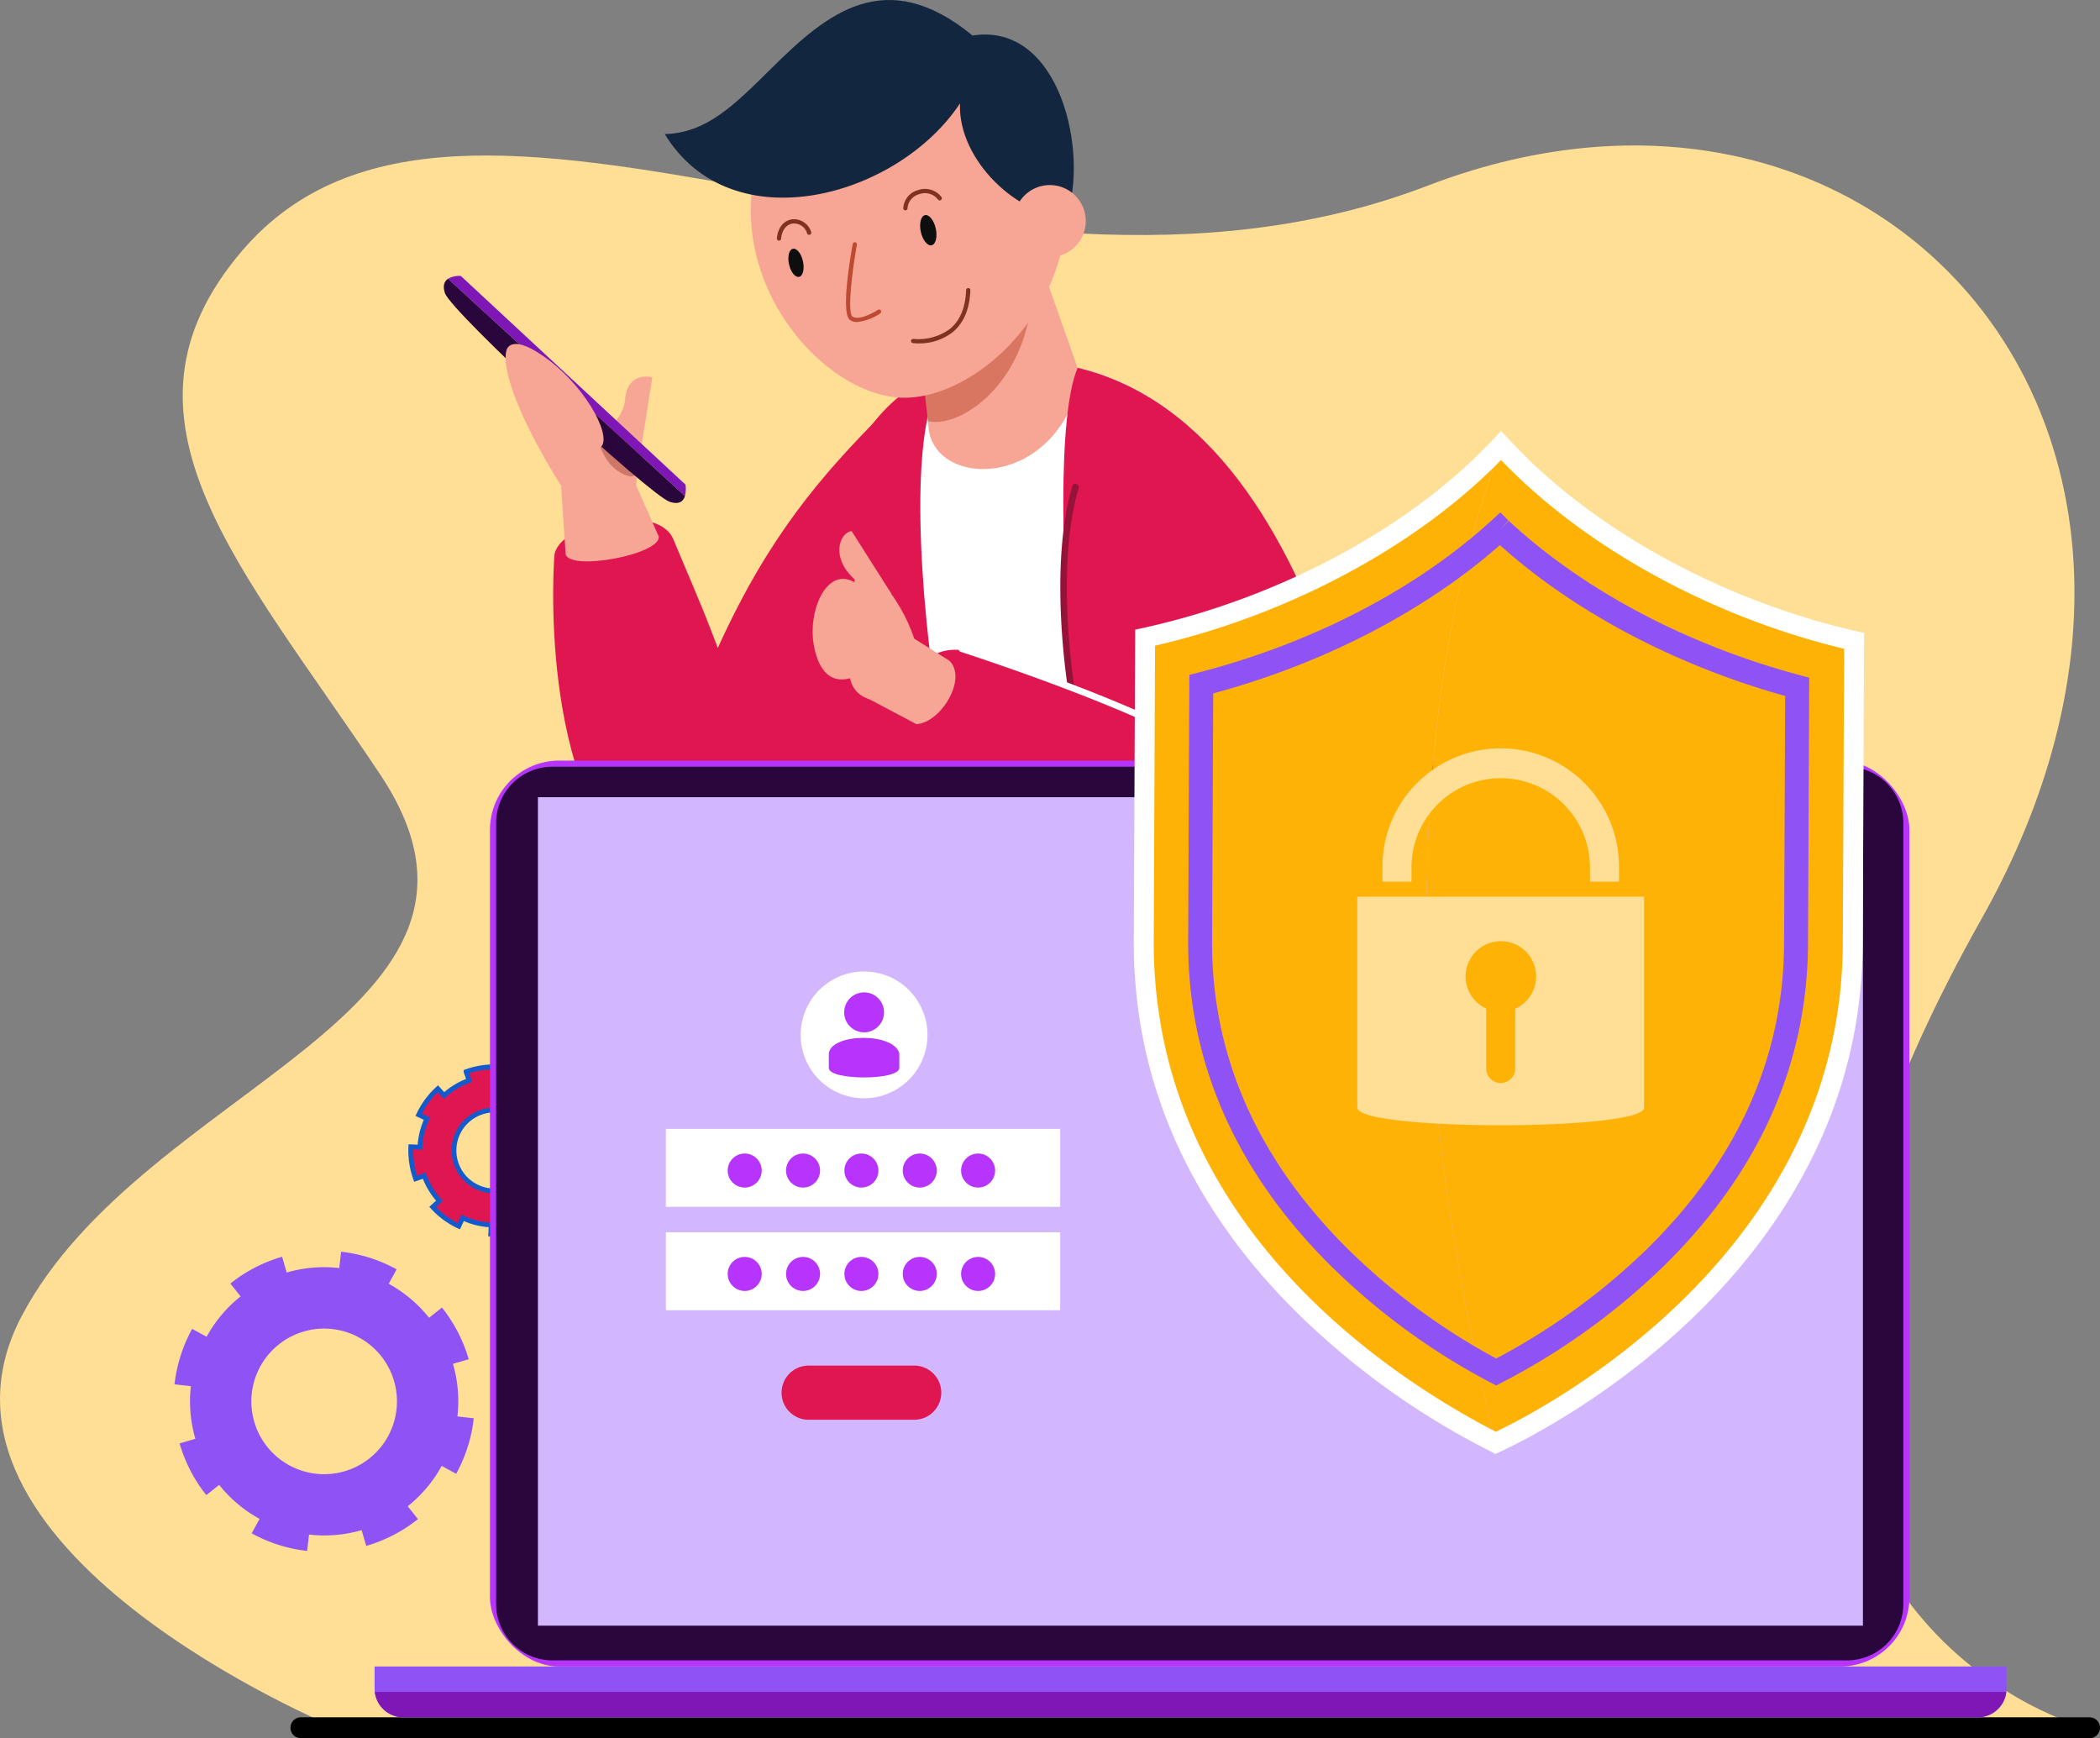 <svg xmlns="http://www.w3.org/2000/svg" width="350.44" height="290.06" viewBox="0 0 350.44 290.06">
  <rect x="0" y="0" width="350.44" height="290.06" fill="#808080" stroke="none"/>
  <g id="Grupo_108546" data-name="Grupo 108546" transform="translate(-310.827 -2316.358)">
    <path id="Trazado_150848" data-name="Trazado 150848" d="M1395.781,2041.745s-72.8-29.911-52.4-68.66,86.436-50.494,59.823-90.414c-23.113-34.67-46.847-59.468-23.055-87.34,36.848-43.165,121.685,18.355,197.822-10.877s138,41.468,92.454,122.364C1608.482,2016.83,1685.1,2040.8,1685.1,2040.8Z" transform="translate(-1028.945 562.906)" fill="#ffde95"/>
    <g id="Grupo_107288" data-name="Grupo 107288" transform="translate(-1039.386 1846.777)">
      <g id="Grupo_107300" data-name="Grupo 107300" transform="translate(1424.274 509.414)">
        <path id="Trazado_150974" data-name="Trazado 150974" d="M1499.68,546.934c-10.092,10.215-18.9,20.272-27.372,38.965-2.345-6.088-1.771-4.751-7.43-18.141-2.6-6.294-19.427-2.736-19.851,2.8,0,0-3.022,38.569,14.79,53.76s68.027-48.233,68.027-48.233C1543.884,554.175,1516.939,533.236,1499.68,546.934Z" transform="translate(-1426.582 -517.606)" fill="#e01650"/>
        <g id="Grupo_107291" data-name="Grupo 107291" transform="translate(18.489 130.497)">
          <path id="Trazado_150975" data-name="Trazado 150975" d="M1628.972,696.353c-18.932,36.942-157.037,23.788-180.808,3.684-17.567-25.787,46.068-38.39,47.479-38.429,31.278-.851,74.375,1.928,90.257,1.928C1622.83,669.21,1633.131,682.291,1628.972,696.353Z" transform="translate(-1445.1 -661.446)" fill="#092e66"/>
          <path id="Trazado_150976" data-name="Trazado 150976" d="M1501.7,683.3c25.689,6.089,48.482,8.084,76.5,3.789,0,0-42.913,18.968-43.146,19.669S1501.7,683.3,1501.7,683.3Z" transform="translate(-1451.454 -663.9)" fill="#051733"/>
          <path id="Trazado_150977" data-name="Trazado 150977" d="M1632.594,702.492c-27.663,30.629-145.719,27.685-123.011-.164,20.608-2.576,77.233-16.344,82.227-19.049C1609.211,669.173,1643.846,685.915,1632.594,702.492Z" transform="translate(-1452.015 -663.303)" fill="#092e66"/>
          <g id="Grupo_107290" data-name="Grupo 107290" transform="translate(1.895 10.978)">
            <g id="Grupo_107288-2" data-name="Grupo 107288" transform="translate(113.575 34.725)">
              <path id="Trazado_150978" data-name="Trazado 150978" d="M1625.384,728.659c-1.37-6.164-8.475-10.09-16.065-12.562-3.691,4.317-8.719,12.83-9.038,25.548C1617.123,745.427,1627.737,739.244,1625.384,728.659Z" transform="translate(-1577.989 -713.284)" fill="#73ccff"/>
              <path id="Trazado_150979" data-name="Trazado 150979" d="M1585.132,712.987s-7.059-1.206-9.125,7.232c-.7,2.863-2.755,8.609,4.132,13.086,6.869,3.783,11.623,6.7,17.324,7.984.32-12.718,5.347-21.231,9.038-25.548C1596.641,712.529,1585.132,712.987,1585.132,712.987Z" transform="translate(-1575.17 -712.928)" fill="#aae0ff"/>
            </g>
            <path id="Trazado_150980" data-name="Trazado 150980" d="M1568.561,709.57c13.472,3.23,6.552,19.838-.387,18.855,7.558,1.071-133.778,1.087-119.991-41.661h.055c5.27-9,21.738-16.783,35.076-10.91C1514.21,692.252,1543.369,703.629,1568.561,709.57Z" transform="translate(-1447.235 -673.812)" fill="#092e66"/>
            <g id="Grupo_107289" data-name="Grupo 107289" transform="translate(117.642 37.447)">
              <path id="Trazado_150981" data-name="Trazado 150981" d="M1588.482,732.24s-12.02-.939-7.853-10.6,12.625-3.994,12.625-3.994S1597.764,727.5,1588.482,732.24Z" transform="translate(-1579.751 -715.993)" fill="#aae0ff"/>
              <path id="Trazado_150982" data-name="Trazado 150982" d="M1590.167,733.271a.55.55,0,0,1-.549-.53,21.519,21.519,0,0,1,5.35-14.789.549.549,0,0,1,.79.762,20.8,20.8,0,0,0-5.043,13.989.549.549,0,0,1-.529.568Z" transform="translate(-1580.857 -716.194)" fill="#fff"/>
              <path id="Trazado_150983" data-name="Trazado 150983" d="M1593.994,734.734a.548.548,0,0,1-.549-.529,21.519,21.519,0,0,1,5.35-14.79.549.549,0,1,1,.79.762,20.8,20.8,0,0,0-5.042,13.99.55.55,0,0,1-.53.567Z" transform="translate(-1581.287 -716.359)" fill="#fff"/>
              <path id="Trazado_150984" data-name="Trazado 150984" d="M1598.046,735.747a.549.549,0,0,1-.549-.529,21.517,21.517,0,0,1,5.35-14.789.549.549,0,1,1,.791.762,20.783,20.783,0,0,0-5.043,13.989.549.549,0,0,1-.529.567Z" transform="translate(-1581.742 -716.472)" fill="#fff"/>
            </g>
          </g>
          <path id="Trazado_150985" data-name="Trazado 150985" d="M1569.783,729.424c-2.881,1.594-75.716,4.981-116.262-21.133-13.2-8.5-6.253-20.694-6.253-20.694S1456.713,722.949,1569.783,729.424Z" transform="translate(-1445.139 -664.382)" fill="#051733"/>
          <path id="Trazado_150986" data-name="Trazado 150986" d="M1566.541,709.5a.823.823,0,0,1-.234-.034c-52.5-15.552-76.686-31.655-76.924-31.816a.823.823,0,0,1,.922-1.365c.236.16,24.247,16.132,76.47,31.6a.823.823,0,0,1-.233,1.613Z" transform="translate(-1450.03 -663.096)" fill="#051733"/>
          <path id="Trazado_150987" data-name="Trazado 150987" d="M1538.782,698.8a.823.823,0,0,1-.144-1.633c.333-.059,33.434-6.015,46.25-11.507a.823.823,0,1,1,.649,1.514c-12.99,5.567-45.243,11.369-46.61,11.614A.822.822,0,0,1,1538.782,698.8Z" transform="translate(-1455.523 -664.157)" fill="#051733"/>
        </g>
        <path id="Trazado_150988" data-name="Trazado 150988" d="M1593.223,649.562c1.151,8.831-61.716,10.938-93.87-1.862-4.808-19.935-21.409-110.671,28.175-110.4C1581.064,537.6,1588.135,625.495,1593.223,649.562Z" transform="translate(-1431.966 -517.015)" fill="#fff"/>
        <path id="Trazado_150989" data-name="Trazado 150989" d="M1447.076,572.047l-.74-11.232,11.809-1.78,4.461,10.1C1463.109,572.122,1447.581,575.034,1447.076,572.047Z" transform="translate(-1426.75 -519.455)" fill="#f7a594"/>
        <g id="Grupo_107293" data-name="Grupo 107293" transform="translate(0 6.206)">
          <path id="Trazado_150990" data-name="Trazado 150990" d="M1459.183,558.686l2.86-18.205s-4.161-1.17-4.551,3.771-8.452,8.062-6.372,12.873S1459.183,558.686,1459.183,558.686Z" transform="translate(-1427.249 -523.564)" fill="#f7a594"/>
          <path id="Trazado_150991" data-name="Trazado 150991" d="M1445.553,558.449s-8.854-13.526-9.622-21.2c-.08-2.809,1.17-3.641,1.17-3.641l20.155,19.765s1.3,4.031-.26,5.722S1449.584,563.259,1445.553,558.449Z" transform="translate(-1425.582 -522.807)" fill="#f7a594"/>
          <path id="Trazado_150992" data-name="Trazado 150992" d="M1459.872,555.308s.2,3.2-1.631,2.543c-5.385-1.578-5.7-9.486-5.7-9.486Z" transform="translate(-1427.446 -524.463)" fill="#cc7767"/>
          <g id="Grupo_107292" data-name="Grupo 107292">
            <path id="Trazado_150993" data-name="Trazado 150993" d="M1464.693,556.271,1427.2,521.447a3.86,3.86,0,0,0-2.145.478l39.54,36.26A4.814,4.814,0,0,0,1464.693,556.271Z" transform="translate(-1424.362 -521.44)" fill="#7f17b7"/>
            <path id="Trazado_150994" data-name="Trazado 150994" d="M1424.969,521.986c-.571.392-.934,1.092-.511,2.383,1.046,3.189,34.142,33.682,37.493,34.822,1.635.557,2.3-.115,2.558-.945Z" transform="translate(-1424.274 -521.502)" fill="#29063c"/>
          </g>
          <path id="Trazado_150995" data-name="Trazado 150995" d="M1436,535.438s.382-3.131,6.025.711c6.854,4.667,11.457,12.99,9.913,15.123C1449.967,553.991,1434.507,541.679,1436,535.438Z" transform="translate(-1425.579 -522.877)" fill="#f7a594"/>
        </g>
        <path id="Trazado_150996" data-name="Trazado 150996" d="M1517.123,538.995c-35.56,7.8-25.974,92.726-23.482,111.129,6.725,2.677,28.44,7.97,36.985,9.419C1513.531,619.1,1504.557,542.854,1517.123,538.995Z" transform="translate(-1431.718 -517.205)" fill="#e01650"/>
        <path id="Trazado_150997" data-name="Trazado 150997" d="M1540.516,537.449c-3.952,19.267-25.141,18.772-25.416,7.96a4.714,4.714,0,0,1-.055-.878l-1.7-23.385-.219-2.853,1.866-.384,16.851-3.348.6-.11.493,1.483,2.141,6.092Z" transform="translate(-1434.247 -514.45)" fill="#f7a594"/>
        <path id="Trazado_150998" data-name="Trazado 150998" d="M1543.122,538.7c-6.7,15.746,2.156,97.968,8.291,122.507,16.587,5.6,41.605-2.591,48.291-11C1594.96,627.769,1587.373,549.375,1543.122,538.7Z" transform="translate(-1437.346 -517.172)" fill="#e01650"/>
        <g id="Grupo_107299" data-name="Grupo 107299" transform="translate(61.551 35.331)">
          <path id="Trazado_150999" data-name="Trazado 150999" d="M1541.454,569.052c-2.584,14.158,2.34,38.712,6.169,51.475,10.16,7.475,25.95,3.616,25.95-7.87a154.006,154.006,0,0,0-2.97-35.143C1568.144,547.933,1542.731,548.207,1541.454,569.052Z" transform="translate(-1498.898 -554.248)" fill="#e01650"/>
          <g id="Grupo_107294" data-name="Grupo 107294" transform="translate(15.173 33.263)">
            <path id="Trazado_151000" data-name="Trazado 151000" d="M1522.514,592.318c-10.467-3.775-15.855,11.256-8.236,16.471,18.119,12.226,46.258,28.668,51.264,18.19C1572.863,611.658,1546.363,599.875,1522.514,592.318Z" transform="translate(-1510.699 -591.717)" fill="#e01650"/>
          </g>
          <g id="Grupo_107298" data-name="Grupo 107298" transform="translate(0 13.448)">
            <path id="Trazado_151001" data-name="Trazado 151001" d="M1511.976,603.876l-7.747-4.1c-4.87-3.774,3.7-11.539,7.183-10.287l6.026,3.781C1520.489,596.166,1516.153,603.556,1511.976,603.876Z" transform="translate(-1494.636 -571.638)" fill="#f7a594"/>
            <g id="Grupo_107297" data-name="Grupo 107297">
              <g id="Grupo_107295" data-name="Grupo 107295" transform="translate(6.056 6.358)">
                <path id="Trazado_151002" data-name="Trazado 151002" d="M1504.706,598.513c-6.341-1.352-4.148-7.754-2.72-15.07C1496.882,561.5,1524.805,599.1,1504.706,598.513Z" transform="translate(-1500.429 -576.559)" fill="#f7a594"/>
              </g>
              <path id="Trazado_151003" data-name="Trazado 151003" d="M1507.294,579.825s-2.07-3.226-6.628-10.428c-2.053.388-3.151,3.995-.391,7.151C1502.7,579.321,1506.211,581.2,1507.294,579.825Z" transform="translate(-1494.171 -569.397)" fill="#f7a594"/>
              <g id="Grupo_107296" data-name="Grupo 107296" transform="translate(0 7.981)">
                <path id="Trazado_151004" data-name="Trazado 151004" d="M1500.5,578.913c-4.58-2.594-7.842,4.957-6.64,10.855,1.84,9.024,8.556,4.567,10.563,2.158C1508.092,587.519,1506.11,582.091,1500.5,578.913Z" transform="translate(-1493.608 -578.387)" fill="#f7a594"/>
              </g>
            </g>
          </g>
          <path id="Trazado_151005" data-name="Trazado 151005" d="M1541.976,595.119a.549.549,0,0,1-.541-.459c-.033-.2-3.28-20.206.733-33.725a.549.549,0,1,1,1.052.312c-3.94,13.275-.735,33.035-.7,33.233a.548.548,0,0,1-.451.631A.531.531,0,0,1,1541.976,595.119Z" transform="translate(-1498.834 -554.954)" fill="#951339"/>
          <path id="Trazado_151006" data-name="Trazado 151006" d="M1561.09,628.743c-9.041,0-19.761-5.682-20.387-6.019a.549.549,0,0,1,.52-.968c.207.111,20.838,11.048,28.382,2.775,6.619-7.26,1.688-38.7,1.638-39.013a.548.548,0,1,1,1.083-.173c.21,1.315,5.063,32.279-1.91,39.926C1568.089,627.825,1564.724,628.743,1561.09,628.743Z" transform="translate(-1498.862 -557.687)" fill="#003331"/>
          <path id="Trazado_151007" data-name="Trazado 151007" d="M1551.58,603.283a.549.549,0,0,1-.223-.047c-13.219-5.875-29.771-11.2-29.936-11.253a.549.549,0,1,1,.335-1.045c.166.053,16.773,5.395,30.047,11.295a.548.548,0,0,1-.223,1.05Z" transform="translate(-1496.687 -558.363)" fill="#fff"/>
        </g>
        <path id="Trazado_151008" data-name="Trazado 151008" d="M1515.077,544.913c-.492-5.167-3.331-24.623-.047-26.991l16.851-3.348C1535.744,535.81,1521.35,546.412,1515.077,544.913Z" transform="translate(-1434.286 -514.464)" fill="#d97661"/>
      </g>
      <g id="Grupo_107302" data-name="Grupo 107302" transform="translate(1461.148 469.581)">
        <path id="Trazado_151009" data-name="Trazado 151009" d="M1534.619,506.17c-.818,17.365-16.281,30.841-27.784,30.2s-25.64-15.315-24.822-32.681,13.257-30.887,27.783-30.2S1535.437,488.805,1534.619,506.17Z" transform="translate(-1467.625 -470.017)" fill="#f7a594"/>
        <path id="Trazado_151010" data-name="Trazado 151010" d="M1517.166,475.508c-14.544-11.934-24.385-3.61-33.468,5.387-6.374,6.314-10.9,10.857-17.888,11.063,11.145,18.272,38.891,10.544,49.262-5.111-.352,9.6,9.871,18.839,17.732,18.887C1536.616,495.478,1531.932,473.216,1517.166,475.508Z" transform="translate(-1465.81 -469.581)" fill="#12263f"/>
        <path id="Trazado_151011" data-name="Trazado 151011" d="M1543.389,511.1a6,6,0,1,1-5.217-6.685A6,6,0,0,1,1543.389,511.1Z" transform="translate(-1473.177 -473.486)" fill="#f7a594"/>
        <g id="Grupo_107301" data-name="Grupo 107301" transform="translate(18.706 31.537)">
          <path id="Trazado_151012" data-name="Trazado 151012" d="M1501.743,528.428a2.056,2.056,0,0,1-1.208-.341c-1.506-1.062-.028-9.97.461-12.675a.351.351,0,0,1,.413-.287.356.356,0,0,1,.286.413c-.963,5.332-1.523,11.424-.75,11.97,1.017.716,3.414-.557,4.251-1.108a.355.355,0,1,1,.391.593A8.564,8.564,0,0,1,1501.743,528.428Z" transform="translate(-1488.34 -506.23)" fill="#bd4a31"/>
          <path id="Trazado_151013" data-name="Trazado 151013" d="M1513.929,512.808c.306,1.388,1.112,2.389,1.8,2.238s1-1.4.691-2.788-1.112-2.39-1.8-2.238S1513.623,511.42,1513.929,512.808Z" transform="translate(-1489.904 -505.655)" fill="#0e0e0e"/>
          <path id="Trazado_151014" data-name="Trazado 151014" d="M1489.153,518.941c.286,1.3,1.038,2.23,1.68,2.088s.931-1.306.645-2.6-1.038-2.23-1.68-2.089S1488.867,517.646,1489.153,518.941Z" transform="translate(-1487.124 -506.365)" fill="#0e0e0e"/>
          <path id="Trazado_151015" data-name="Trazado 151015" d="M1513.337,532.96a7.9,7.9,0,0,1-.974-.052.355.355,0,0,1,.094-.7,8.846,8.846,0,0,0,6.2-1.72c1.643-1.39,2.527-3.552,2.628-6.426a.37.37,0,0,1,.367-.343.356.356,0,0,1,.343.368c-.108,3.086-1.079,5.423-2.884,6.948A9.038,9.038,0,0,1,1513.337,532.96Z" transform="translate(-1489.707 -507.194)" fill="#803221"/>
          <path id="Trazado_151016" data-name="Trazado 151016" d="M1511,508.669h-.017a.355.355,0,0,1-.338-.371,3.313,3.313,0,0,1,2.5-3.019,3.437,3.437,0,0,1,3.85,1.151.356.356,0,1,1-.576.416,2.739,2.739,0,0,0-3.071-.888,2.641,2.641,0,0,0-2,2.373A.354.354,0,0,1,1511,508.669Z" transform="translate(-1489.549 -505.105)" fill="#803221"/>
          <path id="Trazado_151017" data-name="Trazado 151017" d="M1487.236,514.364h-.031a.355.355,0,0,1-.322-.385c.188-2.13,1.45-3.039,2.569-3.178a3,3,0,0,1,3.15,2.119.356.356,0,0,1-.218.453.36.36,0,0,1-.453-.218,2.29,2.29,0,0,0-2.391-1.649c-.843.1-1.8.826-1.949,2.535A.356.356,0,0,1,1487.236,514.364Z" transform="translate(-1486.881 -505.742)" fill="#803221"/>
        </g>
      </g>
    </g>
    <g id="Grupo_107225" data-name="Grupo 107225" transform="translate(339.951 2494.369)">
      <g id="Grupo_107223" data-name="Grupo 107223" transform="translate(0 30.869)">
        <path id="Trazado_150849" data-name="Trazado 150849" d="M1403.853,2178.112a24.99,24.99,0,0,0-2.944,9.255l2.729.31a22.543,22.543,0,0,0,.746,8.786l-2.63.765a25.072,25.072,0,0,0,4.459,8.626l.481-.377,1.668-1.33a22.3,22.3,0,0,0,6.744,5.676l-1.323,2.41a24.809,24.809,0,0,0,9.26,2.935l.31-2.729a22.339,22.339,0,0,0,8.781-.738l.765,2.63a25.136,25.136,0,0,0,8.632-4.467l-.01-.005-.488-.625-1.209-1.52a22.249,22.249,0,0,0,5.671-6.735l2.41,1.324a24.866,24.866,0,0,0,2.94-9.269l-2.729-.31a22.294,22.294,0,0,0-.743-8.772l2.63-.766a25.118,25.118,0,0,0-4.467-8.632l-2.149,1.707a22.245,22.245,0,0,0-6.735-5.671l1.323-2.41a24.843,24.843,0,0,0-9.268-2.94l-.31,2.728a22.308,22.308,0,0,0-8.772.743l-.765-2.63a24.963,24.963,0,0,0-8.631,4.468l.013.019,1.125,1.414.569.716a22.289,22.289,0,0,0-5.671,6.735Zm11.382,6.251a12.148,12.148,0,1,1,4.793,16.5A12.143,12.143,0,0,1,1415.235,2184.363Z" transform="translate(-1400.909 -2165.243)" fill="#8f52f5"/>
      </g>
      <g id="Grupo_107224" data-name="Grupo 107224" transform="translate(39.418)">
        <path id="Trazado_150850" data-name="Trazado 150850" d="M1488.185,2104.111a13.892,13.892,0,0,0-3.2,4.346l1.381.65a12.517,12.517,0,0,0-1.175,4.758l-1.521-.066a13.941,13.941,0,0,0,.807,5.336l.32-.113,1.115-.4a12.412,12.412,0,0,0,2.537,4.191l-1.127,1.032a13.791,13.791,0,0,0,4.35,3.2l.65-1.381a12.423,12.423,0,0,0,4.754,1.179l-.067,1.521a13.969,13.969,0,0,0,5.341-.811l0,0-.146-.416-.365-1.016a12.373,12.373,0,0,0,4.187-2.533l1.032,1.126a13.807,13.807,0,0,0,3.2-4.354l-1.381-.65a12.393,12.393,0,0,0,1.174-4.75l1.521.067a13.957,13.957,0,0,0-.811-5.341l-1.436.515a12.37,12.37,0,0,0-2.533-4.187l1.127-1.032a13.814,13.814,0,0,0-4.354-3.2l-.65,1.381a12.4,12.4,0,0,0-4.75-1.174l.066-1.521a13.873,13.873,0,0,0-5.34.811l0,.012.34.945.172.479a12.388,12.388,0,0,0-4.187,2.533Zm4.876,5.322a6.752,6.752,0,1,1-.421,9.54A6.748,6.748,0,0,1,1493.061,2109.433Z" transform="translate(-1483.655 -2100.444)" fill="#e01650" stroke="#135bcc" stroke-miterlimit="10" stroke-width="0.805"/>
      </g>
    </g>
    <path id="Trazado_150896" data-name="Trazado 150896" d="M1741.746,2331.814H1443.271a1.746,1.746,0,0,1-1.746-1.746h0a1.746,1.746,0,0,1,1.746-1.746h298.474a1.746,1.746,0,0,1,1.746,1.746h0A1.746,1.746,0,0,1,1741.746,2331.814Z" transform="translate(-1082.225 274.604)"/>
    <rect id="Rectángulo_36122" data-name="Rectángulo 36122" width="236.872" height="151.172" rx="11.551" transform="translate(392.594 2443.279)" fill="#b734fd"/>
    <path id="Trazado_151018" data-name="Trazado 151018" d="M9.407,0H139.723a9.407,9.407,0,0,1,9.407,9.407V225.422a9.407,9.407,0,0,1-9.407,9.407H9.407A9.407,9.407,0,0,1,0,225.422V9.407A9.407,9.407,0,0,1,9.407,0Z" transform="translate(628.444 2444.301) rotate(90)" fill="#29063c"/>
    <g id="Grupo_107237" data-name="Grupo 107237" transform="translate(400.595 2449.391)">
      <path id="Trazado_151019" data-name="Trazado 151019" d="M0,0H221.11V138.247H0Z" fill="#d2b7ff"/>
    </g>
    <path id="Trazado_150897" data-name="Trazado 150897" d="M1743.322,2310.535v3.682a4.266,4.266,0,0,1-.033.555,4.788,4.788,0,0,1-4.757,4.237h-262.75a4.787,4.787,0,0,1-4.756-4.237,4.245,4.245,0,0,1-.034-.555v-3.682Z" transform="translate(-1097.654 283.916)" fill="#8f52f5"/>
    <path id="Trazado_150898" data-name="Trazado 150898" d="M1743.326,2319.429a4.788,4.788,0,0,1-4.757,4.237h-262.75a4.787,4.787,0,0,1-4.756-4.237Z" transform="translate(-1097.691 279.26)" fill="#7f17b7"/>
    <g id="Grupo_107243" data-name="Grupo 107243" transform="translate(500.03 2388.271)">
      <g id="Grupo_107241" data-name="Grupo 107241">
        <g id="Grupo_107240" data-name="Grupo 107240">
          <g id="Grupo_107239" data-name="Grupo 107239">
            <g id="Grupo_107238" data-name="Grupo 107238" transform="translate(1.662 2.434)">
              <path id="Trazado_150899" data-name="Trazado 150899" d="M1800.159,1882.942c-.033-.036-.069-.071-.1-.106-13.8,14.787-35.831,26.905-59.4,32.068-.007,1.574-.046,10.3-.226,50.5-.24,53.627,50.8,79.833,58.72,83.854C1775.872,1955.027,1794.107,1898.035,1800.159,1882.942Z" transform="translate(-1740.428 -1882.836)" fill="#ffb206"/>
              <path id="Trazado_150900" data-name="Trazado 150900" d="M1852.053,1883.059c-6.052,15.093-24.286,72.085-1.009,166.313,7.677-3.534,59.357-29.7,59.6-83.325.18-40.2.219-48.922.226-50.5C1887.4,1910.189,1865.73,1897.92,1852.053,1883.059Z" transform="translate(-1792.323 -1882.953)" fill="#ffb206"/>
            </g>
            <path id="Trazado_150901" data-name="Trazado 150901" d="M1797.288,2048.425l-.717-.364a129.364,129.364,0,0,1-32.845-23.633c-17.876-17.925-26.887-38.687-26.785-61.71l.083-18.646c.11-24.438.136-30.557.142-31.851l.006-1.332,1.3-.285c22.875-5.01,44.76-16.815,58.543-31.579l1.214-1.3,1.326,1.415c13.686,14.871,35.354,26.832,57.961,32l1.3.3-.007,1.332c-.008,1.574-.047,10.3-.226,50.5-.248,55.469-54.392,81.986-60.564,84.827Zm-56.8-134.865c-.013,2.905-.048,10.667-.136,30.528l-.083,18.645c-.21,47.1,39.268,72.805,57.09,82,8.6-4.105,57.672-29.806,57.9-81.482.152-34.01.2-45.491.22-49.173-22.168-5.32-43.361-16.986-57.257-31.5C1784.219,1896.936,1762.86,1908.405,1740.484,1913.56Z" transform="translate(-1736.94 -1877.727)" fill="#fff"/>
          </g>
          <path id="Trazado_150902" data-name="Trazado 150902" d="M1807.379,2051.955l-.917-.478a112.652,112.652,0,0,1-26.732-19.549c-15.844-15.768-23.834-33.986-23.743-54.152l.2-44.4,1.491-.386c19.072-4.92,36.47-13.953,48.987-25.437l1.41-1.295,1.352,1.353-1.3,1.512,1.36-1.461c12.41,11.552,29.687,20.708,48.649,25.778l1.488.4-.2,44.4c-.087,20.163-8.239,38.31-24.226,53.939a113.372,113.372,0,0,1-26.149,18.916Zm-47.214-115.488-.185,41.328c-.084,19.056,7.508,36.317,22.568,51.3a108.775,108.775,0,0,0,24.845,18.355,109.352,109.352,0,0,0,25.012-18.131c15.2-14.852,22.941-32.046,23.025-51.1l.183-41.325c-18.379-5.141-35.17-14.018-47.611-25.174C1795.466,1922.76,1778.6,1931.488,1760.165,1936.467Zm47.945-27.336.008-.01Z" transform="translate(-1746.913 -1892.669)" fill="#8f52f5"/>
        </g>
      </g>
      <g id="Grupo_107242" data-name="Grupo 107242" transform="translate(37.303 53.104)">
        <path id="Trazado_150903" data-name="Trazado 150903" d="M1815.245,2040.878v35.2c0,3.919,47.856,3.919,47.856,0v-35.2Zm26.349,18.692v9.977a2.421,2.421,0,1,1-4.842,0v-10a5.887,5.887,0,1,1,4.842.022Z" transform="translate(-1815.245 -2016.261)" fill="#ffde95"/>
        <path id="Trazado_150904" data-name="Trazado 150904" d="M1863.52,2011.31h-4.844v-2.37a14.893,14.893,0,1,0-29.786,0v2.37h-4.844v-2.37a19.738,19.738,0,1,1,39.475,0Z" transform="translate(-1819.853 -1989.202)" fill="#ffde95"/>
      </g>
    </g>
    <g id="Grupo_107252" data-name="Grupo 107252" transform="translate(421.948 2476.91)">
      <g id="Grupo_107248" data-name="Grupo 107248" transform="translate(0 27.831)">
        <g id="Grupo_107245" data-name="Grupo 107245" transform="translate(0 17.252)">
          <rect id="Rectángulo_36125" data-name="Rectángulo 36125" width="65.794" height="13.004" fill="#fff"/>
          <g id="Grupo_107244" data-name="Grupo 107244" transform="translate(10.312 4.109)">
            <circle id="Elipse_4597" data-name="Elipse 4597" cx="2.84" cy="2.84" r="2.84" fill="#b734fd"/>
            <circle id="Elipse_4598" data-name="Elipse 4598" cx="2.84" cy="2.84" r="2.84" transform="translate(9.737)" fill="#b734fd"/>
            <circle id="Elipse_4599" data-name="Elipse 4599" cx="2.84" cy="2.84" r="2.84" transform="translate(19.474)" fill="#b734fd"/>
            <circle id="Elipse_4600" data-name="Elipse 4600" cx="2.84" cy="2.84" r="2.84" transform="translate(29.212)" fill="#b734fd"/>
            <circle id="Elipse_4601" data-name="Elipse 4601" cx="2.84" cy="2.84" r="2.84" transform="translate(38.949)" fill="#b734fd"/>
          </g>
        </g>
        <g id="Grupo_107247" data-name="Grupo 107247">
          <rect id="Rectángulo_36126" data-name="Rectángulo 36126" width="65.794" height="13.004" fill="#fff"/>
          <g id="Grupo_107246" data-name="Grupo 107246" transform="translate(10.312 4.109)">
            <circle id="Elipse_4602" data-name="Elipse 4602" cx="2.84" cy="2.84" r="2.84" fill="#b734fd"/>
            <circle id="Elipse_4603" data-name="Elipse 4603" cx="2.84" cy="2.84" r="2.84" transform="translate(9.737)" fill="#b734fd"/>
            <circle id="Elipse_4604" data-name="Elipse 4604" cx="2.84" cy="2.84" r="2.84" transform="translate(19.474)" fill="#b734fd"/>
            <circle id="Elipse_4605" data-name="Elipse 4605" cx="2.84" cy="2.84" r="2.84" transform="translate(29.212)" fill="#b734fd"/>
            <circle id="Elipse_4606" data-name="Elipse 4606" cx="2.84" cy="2.84" r="2.84" transform="translate(38.949)" fill="#b734fd"/>
          </g>
        </g>
        <path id="Trazado_150905" data-name="Trazado 150905" d="M1635.685,2214.167h-17.61a4.52,4.52,0,0,1-4.52-4.52h0a4.52,4.52,0,0,1,4.52-4.52h17.61a4.52,4.52,0,0,1,4.521,4.52h0A4.52,4.52,0,0,1,1635.685,2214.167Z" transform="translate(-1594.251 -2165.63)" fill="#e01650"/>
      </g>
      <g id="Grupo_107251" data-name="Grupo 107251" transform="translate(20.928 0)">
        <circle id="Elipse_4607" data-name="Elipse 4607" cx="10.583" cy="10.583" r="10.583" transform="translate(0 20.893) rotate(-80.783)" fill="#fff"/>
        <g id="Grupo_107250" data-name="Grupo 107250" transform="translate(6.258 5.039)">
          <g id="Grupo_107249" data-name="Grupo 107249" transform="translate(2.561)">
            <path id="Trazado_150906" data-name="Trazado 150906" d="M1638.814,2081.048a3.343,3.343,0,0,0,2.6-1.272,3.258,3.258,0,0,0,.716-2.067,3.325,3.325,0,1,0-6.65,0,3.255,3.255,0,0,0,.715,2.067A3.356,3.356,0,0,0,1638.814,2081.048Z" transform="translate(-1635.476 -2074.371)" fill="#b734fd"/>
          </g>
          <path id="Trazado_150907" data-name="Trazado 150907" d="M1641.866,2095.35c0,2.106-11.765,2.106-11.765,0l0-2.455c.465-3.356,10.8-3.5,11.763,0Z" transform="translate(-1630.101 -2082.725)" fill="#b734fd"/>
        </g>
      </g>
    </g>
  </g>
</svg>
